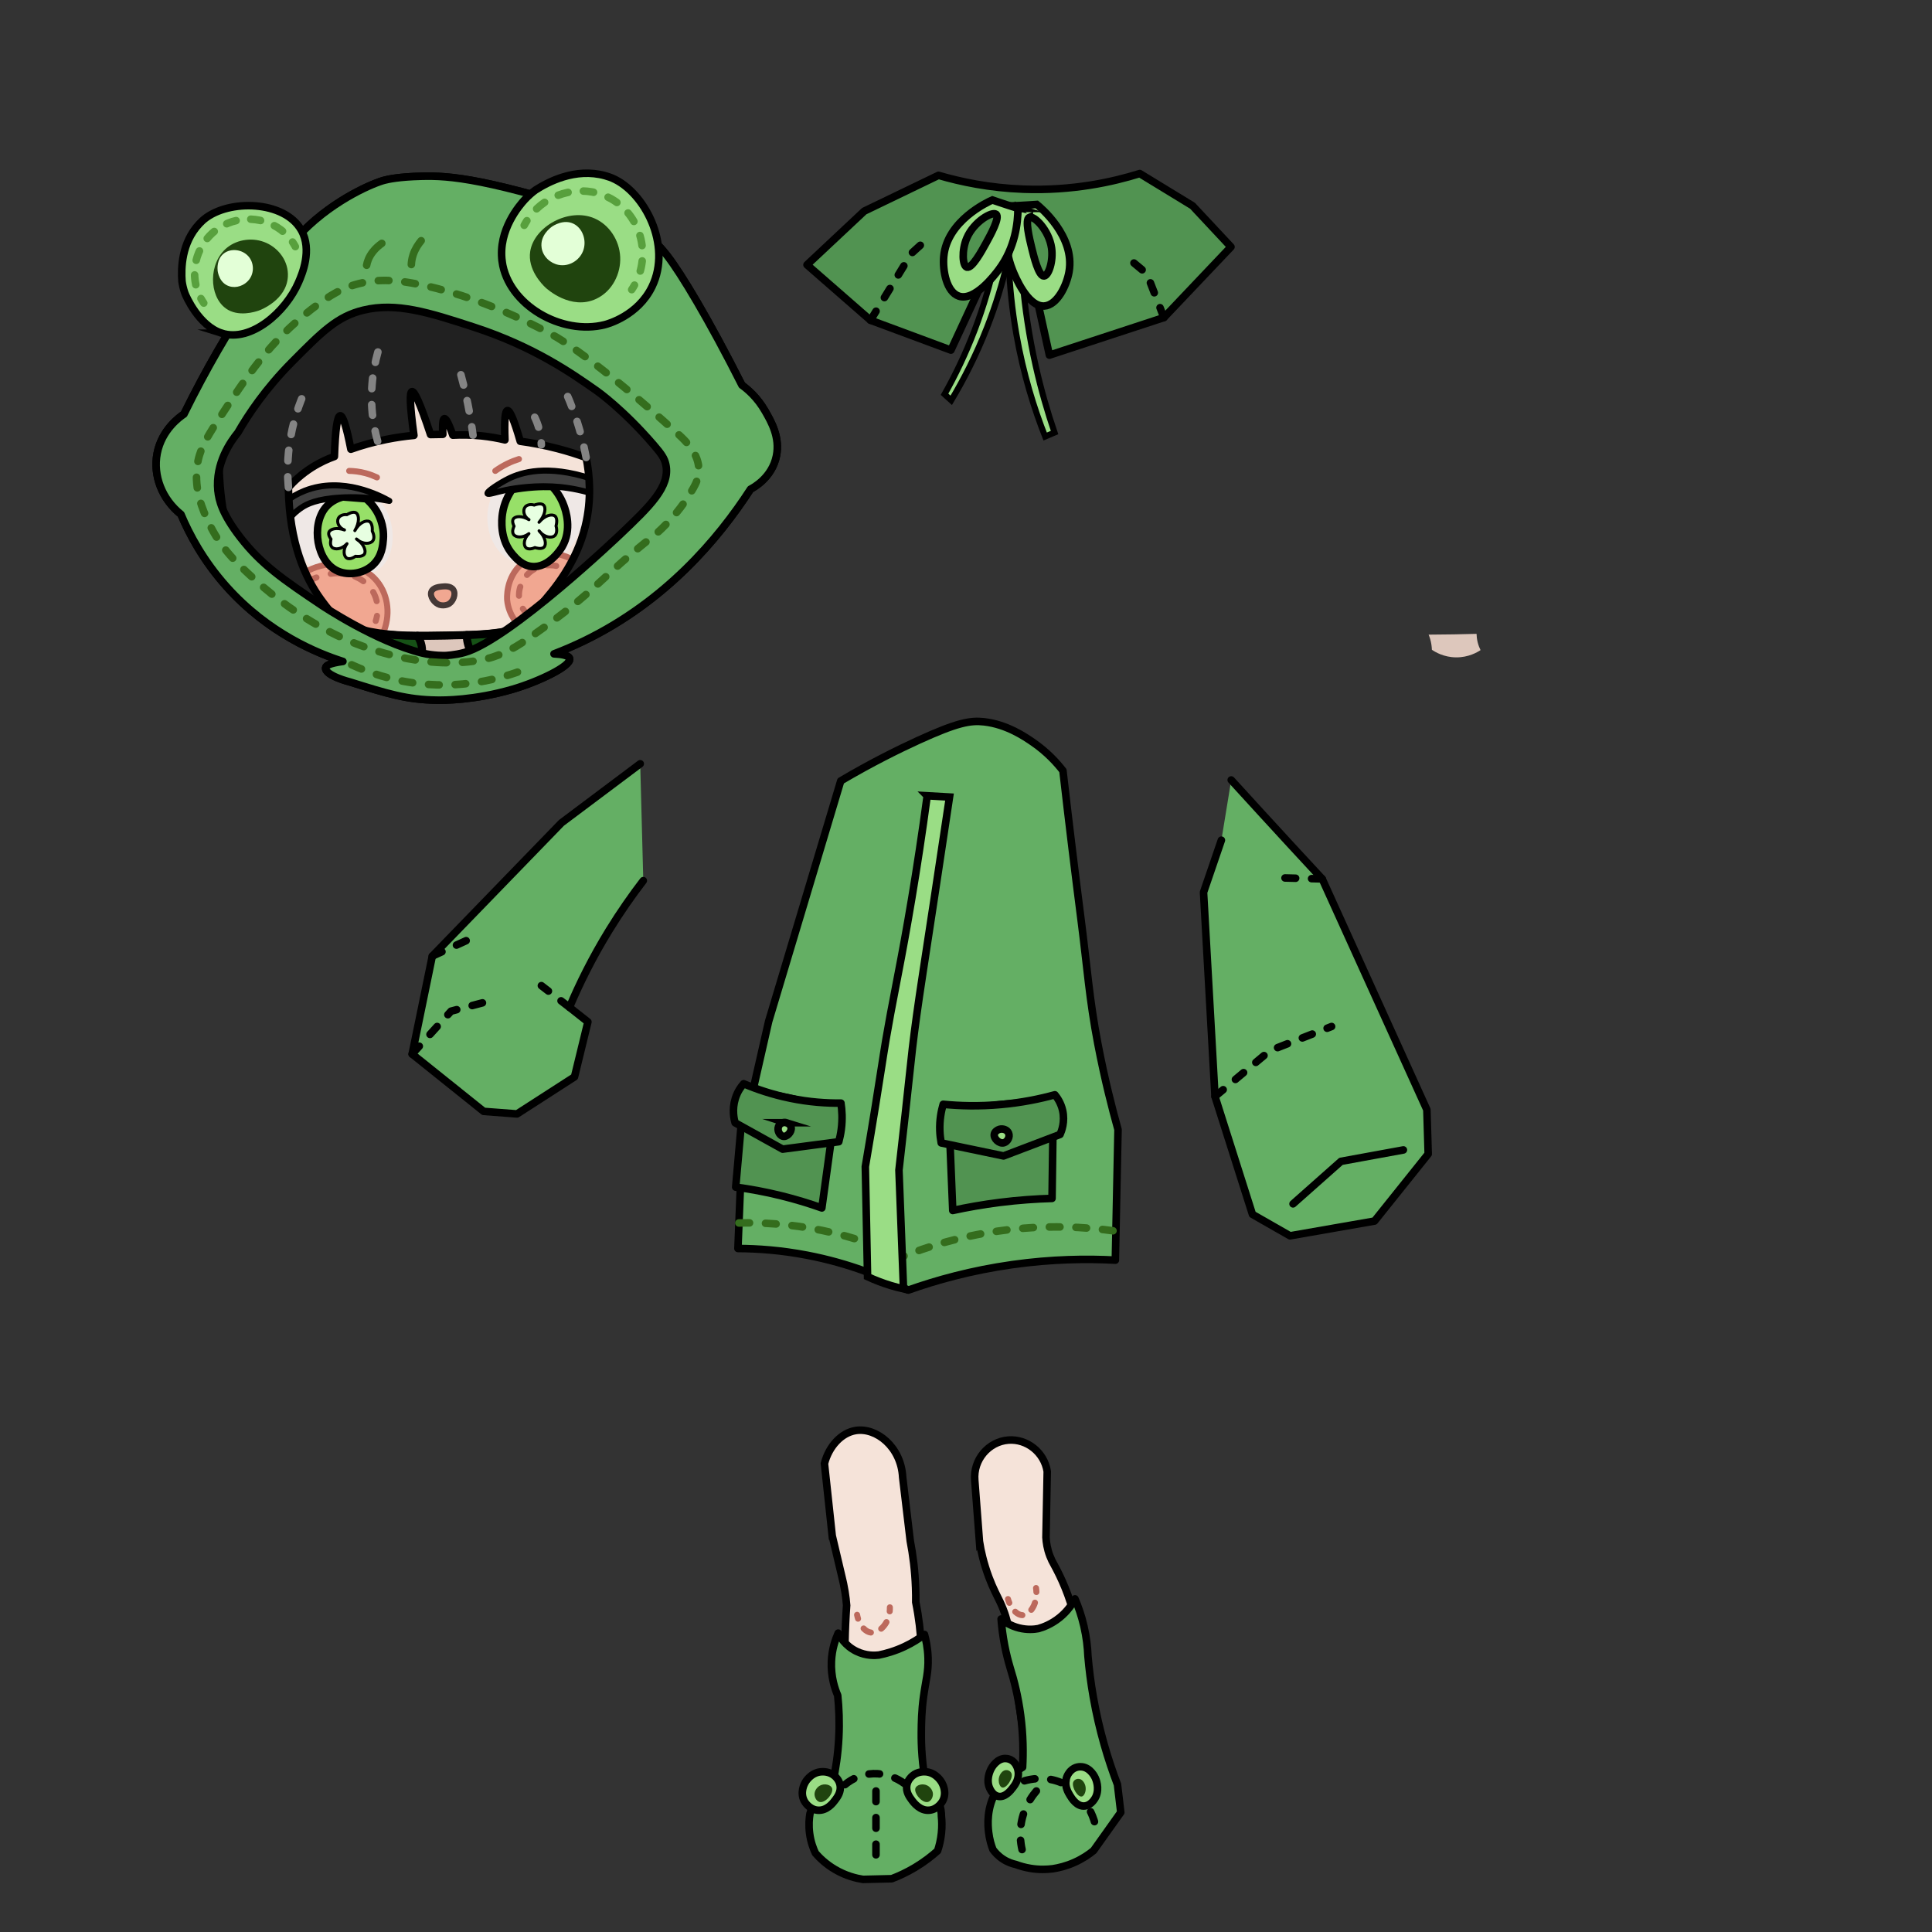 <?xml version="1.0" encoding="UTF-8"?>
<svg id="CharacterFront" xmlns="http://www.w3.org/2000/svg" viewBox="0 0 640 640">
  <rect x="0" y="0" width="640" height="640" fill="#333333" stroke="none"/>
  <defs>
    <style>
      .cls-1 {
        stroke-dasharray: 0 0 3.03 4.54;
      }

      .cls-1, .cls-2, .cls-3, .cls-4, .cls-5, .cls-6, .cls-7, .cls-8, .cls-9, .cls-10, .cls-11, .cls-12, .cls-13, .cls-14, .cls-15, .cls-16, .cls-17 {
        fill: none;
      }

      .cls-1, .cls-2, .cls-18, .cls-4, .cls-5, .cls-19, .cls-6, .cls-7, .cls-20, .cls-21, .cls-8, .cls-9, .cls-10, .cls-22, .cls-11, .cls-23, .cls-12, .cls-13, .cls-14, .cls-15, .cls-24, .cls-16, .cls-17 {
        stroke-linecap: round;
        stroke-linejoin: round;
      }

      .cls-1, .cls-2, .cls-4, .cls-5, .cls-25, .cls-26, .cls-27, .cls-10, .cls-22 {
        stroke-width: 2px;
      }

      .cls-1, .cls-2, .cls-4, .cls-5, .cls-27, .cls-10 {
        stroke: #bc695c;
      }

      .cls-2 {
        stroke-dasharray: 0 0 2.67 3.57;
      }

      .cls-3, .cls-18, .cls-28, .cls-25, .cls-19, .cls-29, .cls-20, .cls-21, .cls-8, .cls-9, .cls-22, .cls-23, .cls-15, .cls-24 {
        stroke: #000;
      }

      .cls-3, .cls-28, .cls-25, .cls-29, .cls-26, .cls-27 {
        stroke-miterlimit: 10;
      }

      .cls-3, .cls-15 {
        stroke-width: 2.64px;
      }

      .cls-18 {
        fill: #64af64;
      }

      .cls-18, .cls-28, .cls-19, .cls-29, .cls-6, .cls-7, .cls-20, .cls-21, .cls-8, .cls-9, .cls-11, .cls-23, .cls-12, .cls-13, .cls-14, .cls-16, .cls-17 {
        stroke-width: 2.5px;
      }

      .cls-30 {
        fill: #ddc7bc;
      }

      .cls-5 {
        stroke-dasharray: 0 0 3.25 4.88;
      }

      .cls-28, .cls-25 {
        fill: #9add85;
      }

      .cls-19 {
        fill: #519351;
      }

      .cls-29 {
        fill: #f5e3d9;
      }

      .cls-6 {
        stroke-dasharray: 0 0 3.25 4.88;
      }

      .cls-6, .cls-7 {
        stroke: #7a94dd;
      }

      .cls-20 {
        fill: #97e068;
      }

      .cls-21 {
        fill: #165116;
      }

      .cls-31 {
        fill: #efe8e6;
      }

      .cls-26 {
        stroke: #443836;
      }

      .cls-26, .cls-27 {
        fill: #f1a791;
      }

      .cls-9, .cls-14, .cls-17 {
        stroke-dasharray: 0 0 3.52 5.29;
      }

      .cls-10 {
        stroke-dasharray: 0 0 2.81 3.75;
      }

      .cls-32 {
        fill: #e3ffd7;
      }

      .cls-22 {
        fill: #3f3f3f;
      }

      .cls-11 {
        stroke-dasharray: 0 0 3.27 4.9;
      }

      .cls-11, .cls-12, .cls-13 {
        stroke: #58a03d;
      }

      .cls-23 {
        fill: #212121;
      }

      .cls-12 {
        stroke-dasharray: 0 0 3.4 5.1;
      }

      .cls-33 {
        fill: #20440e;
      }

      .cls-14 {
        stroke: #848484;
      }

      .cls-24 {
        fill: #e7ffe1;
      }

      .cls-16, .cls-17 {
        stroke: #346d1d;
      }
    </style>
  </defs>
  <path class="cls-30" d="M473.26,210.23c2.77-.01,5.58-.04,8.42-.09,2.51-.04,4.99-.1,7.45-.17,.02,.76,.1,1.72,.37,2.8,.26,1.05,.62,1.92,.95,2.59-1.06,.7-3.99,2.44-8.12,2.4-4.08-.04-6.95-1.8-8-2.52-.02-.51-.06-1.06-.15-1.66-.2-1.33-.56-2.46-.93-3.35Z"/>
  <path class="cls-29" d="M324.49,510.94c.46,2.77,1.33,6.83,3.08,11.52,1.45,3.87,2.71,6.07,3.72,8.22,3.05,6.49,3.51,11.95,4.31,18.79,1.08,9.19,2.73,20.55,5.07,35.27,1.43-.4,3.7-.84,6.48-.6,3.06,.26,5.4,1.24,6.78,1.94,.15-.4,.87-2.14,2.65-2.81,.52-.19,1-.25,1.39-.26,.62-11.14,.52-20.4,.26-27.14-.45-11.99-1.4-16.66-2.02-19.31-1.89-8-4.81-14.2-7.04-18.25-.48-.82-.96-1.78-1.38-2.88-.91-2.36-1.21-4.51-1.3-6.14,.14-7.29,.28-14.58,.42-21.87-1.02-6.36-6.76-10.84-12.89-10.37-6.54,.5-11.69,6.48-11.11,13.33,.52,6.86,1.05,13.72,1.57,20.57Z"/>
  <path class="cls-29" d="M275.7,508.82c1.45,6.16,2.58,10.99,3.33,14.1,.18,.73,.54,2.26,.88,4.34,.26,1.6,.44,3.12,.55,4.53-.56,7.81-.78,16.52-.39,25.97,.46,10.99,1.66,20.94,3.17,29.66,1.06,4.59,5.22,7.64,9.49,7.27,3.53-.31,6.64-2.92,7.73-6.56,.76-4.53,1.78-11.02,2.84-18.89,.92-6.83,1.31-10.24,1.62-13.82,.49-5.73,.58-14.1-1.56-24.68,.02-1.54,0-3.13-.06-4.76-.2-5.66-.87-10.87-1.77-15.54-.84-7.02-1.67-14.04-2.51-21.06-.5-10.11-8.76-16.58-15.56-15.5-4.74,.75-8.86,5.18-10.35,10.93,.86,8,1.72,16.01,2.58,24.01Z"/>
  <g>
    <path class="cls-7" d="M290.77,591.36v1.76"/>
    <path class="cls-6" d="M290.77,598v13.82"/>
    <path class="cls-7" d="M290.77,614.27v1.76"/>
  </g>
  <g>
    <path class="cls-4" d="M283.92,534.93c.08,.44,.19,.87,.32,1.28"/>
    <path class="cls-10" d="M286.08,539.45c.74,.77,1.58,1.25,2.44,1.35,2.1,.24,4.83-1.76,5.86-5.19"/>
    <path class="cls-4" d="M294.73,533.77c.04-.43,.06-.87,.05-1.32"/>
  </g>
  <g>
    <path class="cls-4" d="M333.91,529.71c.13,.43,.27,.85,.44,1.25"/>
    <path class="cls-2" d="M336.31,533.91c.76,.71,1.59,1.12,2.38,1.13,1.9,.01,4.08-2.31,4.55-5.87"/>
    <path class="cls-4" d="M343.32,527.38c-.01-.43-.05-.87-.12-1.32"/>
  </g>
  <path class="cls-18" d="M331.66,536.32c1.02,.84,2.99,2.23,5.85,2.96,2.8,.71,5.16,.46,6.44,.22,1.61-.45,4.31-1.44,7.04-3.63,2.78-2.24,4.33-4.73,5.11-6.22,1.06,2.46,2.14,5.49,2.96,9.04,.86,3.73,1.22,7.08,1.33,9.85,.37,4.3,.94,8.85,1.78,13.63,1.95,11.1,4.89,20.82,8.01,28.98,.36,3.07,.73,6.15,1.09,9.22-3,4.22-6,8.44-9,12.65-1.46,1.2-3.55,2.67-6.3,3.9-2.8,1.26-5.34,1.84-7.22,2.13-1.88,.24-4.42,.36-7.36-.12-1.9-.31-3.53-.79-4.86-1.29-1-.22-2.53-.67-4.15-1.7-1.74-1.11-2.84-2.4-3.46-3.26-.52-1.34-1.15-3.32-1.43-5.78-.23-2.01-.84-8,2.67-13.78,1.71-2.82,3.72-4.7,4.74-5.33,1.28-.79,2.57-1.58,3.85-2.37,.27-4.83,.22-10.7-.66-17.3-.81-6.09-2.12-11.38-3.49-15.73-.65-2.19-1.27-4.62-1.78-7.26-.62-3.18-.98-6.14-1.19-8.81Z"/>
  <path class="cls-18" d="M277.66,540.99c.51,1.03,2.22,4.14,6,6,3.27,1.61,6.29,1.41,7.48,1.26,2.32-.47,5.29-1.29,8.52-2.81,2.72-1.28,4.91-2.72,6.59-4,.47,1.71,1.07,4.42,1.18,7.78,.16,4.71-.75,7.37-1.48,12.67-.69,4.99-.72,8.75-.76,12.01-.04,4.34,.22,10.47,1.64,17.92,.91,.66,2.73,2.15,3.92,4.74,.98,2.11,1.11,4.03,1.11,5.11,.16,1.51,.22,3.4,0,5.56-.24,2.36-.76,4.34-1.27,5.88-1.91,1.71-4.36,3.63-7.39,5.46-2.83,1.7-5.5,2.91-7.78,3.78-3.19,.07-6.37,.15-9.56,.22-2.19-.34-5.65-1.15-9.33-3.33-2.99-1.77-5.07-3.82-6.4-5.34-.7-1.49-1.56-3.71-1.93-6.53-.36-2.7-.16-4.99,.11-6.57,.43-1.49,1.26-3.69,2.89-6,1.66-2.35,3.5-3.88,4.78-4.79,.87-4.05,1.61-8.87,1.89-14.32,.27-5.3,.05-10.04-.37-14.07-.92-2.13-2.3-6.13-2.08-11.26,.18-4.13,1.34-7.36,2.22-9.33Z"/>
  <path class="cls-9" d="M274.55,598.1c.18-.42,4.22-9.3,13.33-10.44,7.56-.95,15.26,3.84,18.22,11.78"/>
  <path class="cls-9" d="M290.18,593.29v22.75"/>
  <path class="cls-9" d="M339.37,589.92c1.84-.53,6.35-1.54,11.41,.3,8.96,3.25,11.59,12.51,11.85,13.48"/>
  <path class="cls-9" d="M343.31,593.29c-1.28,1.49-3.14,4.06-4.3,7.7-1.64,5.18-.92,9.63-.44,11.7"/>
  <path class="cls-28" d="M300.4,591.38c-.38,2.18,.89,3.9,1.56,4.8,.71,.97,2.8,3.79,5.95,3.47,2.85-.29,4.3-2.93,4.37-3.07,1.48-2.8-.02-5.6-.26-6.03-.15-.28-1.82-3.26-5.2-3.61-.73-.07-2.83-.16-4.58,1.34-.34,.29-1.54,1.35-1.84,3.11Z"/>
  <path class="cls-28" d="M278.3,591.38c.38,2.18-.89,3.9-1.56,4.8-.71,.97-2.8,3.79-5.95,3.47-2.85-.29-4.3-2.93-4.37-3.07-1.48-2.8,.02-5.6,.26-6.03,.15-.28,1.82-3.26,5.2-3.61,.73-.07,2.83-.16,4.58,1.34,.34,.29,1.54,1.35,1.84,3.11Z"/>
  <path class="cls-28" d="M353.11,589.83c-.31,2.22,.75,3.97,1.3,4.89,.6,.99,2.35,3.86,4.98,3.53,2.39-.3,3.6-2.98,3.66-3.13,1.24-2.85-.02-5.7-.22-6.15-.12-.28-1.52-3.32-4.36-3.68-.61-.08-2.37-.16-3.84,1.37-.28,.3-1.29,1.37-1.54,3.17Z"/>
  <path class="cls-28" d="M337.35,587.59c0,2.2-1.2,3.77-1.83,4.6-.68,.89-2.65,3.47-5.03,2.83-2.15-.58-2.92-3.34-2.96-3.49-.77-2.92,.75-5.55,.99-5.96,.15-.26,1.83-3.05,4.47-3.05,.57,0,2.2,.13,3.35,1.8,.22,.32,1,1.49,1.01,3.27Z"/>
  <path class="cls-33" d="M269.84,594.61c.09,1.05,.76,2.11,1.68,2.32,1.94,.44,4.74-2.99,4.09-4.62-.42-1.07-2.46-1.66-4.02-.79-.97,.55-1.87,1.72-1.76,3.09Z"/>
  <path class="cls-33" d="M309.03,594.61c-.09,1.05-.76,2.11-1.68,2.32-1.94,.44-4.74-2.99-4.09-4.62,.42-1.07,2.46-1.66,4.02-.79,.97,.55,1.87,1.72,1.76,3.09Z"/>
  <path class="cls-33" d="M330.83,589.71c0,1.05,.42,2.14,1.07,2.39,1.37,.53,3.6-2.78,3.23-4.43-.24-1.09-1.68-1.76-2.85-.96-.73,.5-1.45,1.64-1.45,3Z"/>
  <path class="cls-33" d="M359.65,592.77c-.06,1.05-.55,2.11-1.21,2.32-1.4,.44-3.42-2.99-2.96-4.62,.31-1.07,1.78-1.66,2.9-.79,.7,.55,1.35,1.72,1.27,3.09Z"/>
  <path class="cls-18" d="M369.47,417.44c.3-14.42,.59-28.84,.89-43.26-1.86-6.64-4.4-16.45-6.7-28.5-2.81-14.72-3.46-24.78-5.55-41.05-1.91-14.85-3.94-31.36-6-49.33-1.99-2.57-5.2-6.15-9.92-9.4-2.65-1.82-8.62-5.93-16.18-6.79-4.58-.52-8.92,.26-21.76,6.12-6.62,3.03-15.5,7.41-25.74,13.45-7.96,26.56-15.93,53.12-23.89,79.68-2.9,12.73-5.79,25.45-8.69,38.18-.49,12.35-.99,24.69-1.48,37.04,6.58,.03,14.34,.58,22.89,2.22,14.02,2.68,25.35,7.35,33.56,11.56,9.17-3.25,20.79-6.52,34.44-8.44,13.1-1.85,24.7-1.99,34.15-1.48Z"/>
  <path class="cls-17" d="M244.77,405.12c7.37-.17,16.84,.27,27.6,2.48,10.85,2.23,19.79,5.61,26.53,8.71,8.11-3.25,18.84-6.66,31.76-8.5,15.77-2.25,29.26-1.37,39.01,.03"/>
  <path class="cls-28" d="M307.15,263.62c-3.4,25.28-6.98,45.39-9.68,59.3-2.03,10.49-3.11,16.28-4,21.54-.65,3.89-1.08,6.71-1.34,8.38-1.1,7.16-2.82,17.98-5.48,33.63,.25,12.15,.49,24.3,.74,36.44,2.27,1.05,4.86,2.08,7.77,2.96,1.44,.43,2.82,.79,4.14,1.09-.5-13.11-1.01-26.22-1.51-39.33,1.58-13.74,2.74-24.44,3.53-31.83,.33-3.09,.55-5.26,.93-8.51,.76-6.47,1.78-13.99,3.51-25.27,1.96-12.78,4.97-32.52,8.78-57.99-2.47-.14-4.93-.28-7.4-.42Z"/>
  <path class="cls-19" d="M314.28,368.55c5.21-1.08,11.01-2.02,17.33-2.67,6.25-.64,12.06-.88,17.33-.89-.15,10.67-.3,21.33-.44,32-5.31,.15-11.12,.55-17.33,1.33-5.6,.71-10.8,1.63-15.56,2.67l-1.33-32.44Z"/>
  <path class="cls-19" d="M312.44,365.81c-.64,2.18-1.23,5.15-1.11,8.67,.05,1.53,.23,2.91,.46,4.13,6.88,1.44,13.76,2.88,20.65,4.31,6.24-2.37,12.48-4.74,18.72-7.12,.48-1.07,1.71-4.17,.84-7.99-.57-2.5-1.81-4.24-2.56-5.15-4.92,1.35-10.92,2.6-17.82,3.22-7.36,.67-13.86,.45-19.18-.07Z"/>
  <path class="cls-28" d="M331.07,374.1c-.71,.2-1.56,.79-1.7,1.63-.25,1.45,1.65,3.28,3.21,2.82,1.14-.33,2.08-1.87,1.53-3.19-.5-1.19-1.96-1.56-3.04-1.26Z"/>
  <path class="cls-19" d="M276.67,367.98c-4.48-1.53-9.49-2.99-14.98-4.19-5.43-1.19-10.52-1.95-15.16-2.42-.94,10.63-1.88,21.25-2.82,31.88,4.66,.62,9.73,1.53,15.12,2.87,4.86,1.2,9.34,2.58,13.42,4.03,1.48-10.72,2.95-21.44,4.43-32.16Z"/>
  <path class="cls-19" d="M278.57,365.42c.35,2.22,.57,5.23,.11,8.72-.2,1.51-.5,2.88-.82,4.07-6.2,.82-12.4,1.64-18.6,2.46-5.25-2.91-10.5-5.83-15.75-8.74-.32-1.11-1.09-4.31,.07-8.03,.76-2.44,2.01-4.06,2.77-4.9,4.19,1.78,9.35,3.55,15.35,4.79,6.41,1.32,12.15,1.68,16.88,1.63Z"/>
  <path class="cls-28" d="M260.57,371.92c.63,.2,1.38,.79,1.51,1.63,.22,1.45-1.46,3.28-2.84,2.82-1.01-.33-1.84-1.87-1.35-3.19,.44-1.19,1.74-1.56,2.69-1.26Z"/>
  <g>
    <path class="cls-18" d="M404.6,278.32c-1.97,5.75-3.94,11.51-5.91,17.26,1.27,22.55,2.53,45.11,3.8,67.66,4.13,13.01,8.27,26.02,12.4,39.03,4.15,2.37,8.3,4.74,12.44,7.11,9.33-1.63,18.67-3.26,28-4.89,5.93-7.41,11.85-14.81,17.78-22.22-.15-4.89-.3-9.78-.44-14.67-11.56-25.48-23.11-50.96-34.67-76.44-6.64-7.15-13.29-14.36-19.94-21.62-3.41-3.72-6.82-7.44-10.2-11.16"/>
    <path class="cls-8" d="M428.34,398.79c5.29-4.69,10.59-9.39,15.88-14.08,6.89-1.26,13.78-2.52,20.67-3.78"/>
    <path class="cls-9" d="M402.49,363.23c6.06-5.06,12.12-10.13,18.18-15.19,6.81-2.67,13.63-5.33,20.44-8"/>
    <path class="cls-9" d="M438,291.15c-5.78-.15-11.56-.3-17.33-.44"/>
  </g>
  <g>
    <path class="cls-18" d="M212.08,253.01c-8.7,6.52-17.39,13.05-26.09,19.57-14.26,14.72-28.53,29.43-42.79,44.15-2.22,10.81-4.44,21.63-6.67,32.44,7.9,6.33,15.79,12.66,23.69,18.99,3.68,.28,7.37,.56,11.05,.84,6.35-4.09,12.69-8.18,19.04-12.27,1.48-6.07,2.96-12.15,4.44-18.22-2.04-1.61-4.07-3.21-6.11-4.82,3.28-7.77,7.55-16.43,13.13-25.52,3.77-6.13,7.61-11.6,11.33-16.44"/>
    <path class="cls-9" d="M136.53,349.18c4.3-4.74,8.59-9.48,12.89-14.22,5.04-1.33,10.07-2.67,15.11-4"/>
    <path class="cls-9" d="M188.64,333.69c-3.1-2.39-6.2-4.79-9.3-7.18"/>
    <path class="cls-9" d="M143.2,316.73c4.54-2.07,9.09-4.15,13.63-6.22"/>
  </g>
  <path class="cls-19" d="M310.88,58.09c-8.2,3.95-16.4,7.9-24.59,11.85-6.32,5.93-12.64,11.85-18.96,17.78,7.01,6.12,14.02,12.25,21.04,18.37,8.88,3.3,17.76,6.6,26.64,9.89,7.29-15.72,14.58-31.44,21.88-47.15l10.74,48.81c12.64-4.15,25.28-8.3,37.93-12.44,7.41-7.8,14.81-15.6,22.22-23.41-4.25-4.54-8.49-9.09-12.74-13.63-5.83-3.56-11.65-7.11-17.48-10.67-8.93,2.79-22.28,5.78-38.53,5.18-11.29-.42-20.85-2.45-28.14-4.59Z"/>
  <path class="cls-9" d="M288.36,106.09c4.54-7.41,9.09-14.81,13.63-22.22,1.93-1.75,3.85-3.51,5.78-5.26"/>
  <path class="cls-9" d="M385.55,105.2c-1.88-4.84-3.75-9.68-5.63-14.52-1.46-1.21-2.91-2.42-4.37-3.63"/>
  <path class="cls-25" d="M334.48,68.42c-.78,11.17-.71,25.65,2.18,42.19,2.35,13.47,5.98,24.91,9.56,34,1.04-.44,2.07-.89,3.11-1.33-2.29-6.7-4.43-14.05-6.22-22-4.46-19.82-5.49-37.72-5.12-52.43-1.17-.14-2.34-.28-3.51-.42Z"/>
  <path class="cls-28" d="M340.89,67.9c.86-.05,1.71-.11,2.55-.17,1.13,.91,12.75,10.47,10.7,22.28-.8,4.62-3.96,11.1-8.23,11.36-5.53,.34-9.68-9.93-10.45-11.82-3.48-8.6-2.12-16.82-.94-21.32,2.09-.08,4.22-.19,6.37-.33Zm.09,4.1c-1.52,.69,.03,7.03,.79,10.14,.71,2.89,2.29,9.36,4.06,9.29,1.51-.07,3.15-4.91,2.51-9.3-.86-5.91-5.83-10.82-7.36-10.12Z"/>
  <path class="cls-25" d="M336.88,68.83c-1.29,10.85-4.02,24.58-9.91,39.65-3.67,9.39-7.85,17.44-11.86,24.13-.74-.67-1.48-1.33-2.22-2,3.44-6.12,6.91-13.23,10-21.33,6-15.75,8.61-30.14,9.71-41.54,1.43,.37,2.86,.73,4.29,1.1Z"/>
  <path class="cls-28" d="M337.21,69.03c-.02,4.65-.84,12.94-6.42,20.35-1.23,1.63-7.9,10.48-13.15,8.72-4.06-1.36-5.43-8.43-5.01-13.1,1.07-11.94,14.77-18.17,16.1-18.75,.8,.28,1.61,.55,2.42,.82,2.04,.69,4.07,1.34,6.07,1.96Zm-16.95,9.84c-1.75,4.07-1.42,9.17,.02,9.63,1.69,.53,4.89-5.31,6.33-7.92,1.54-2.8,4.68-8.52,3.38-9.59-1.3-1.07-7.37,2.39-9.73,7.87Z"/>
  <path class="cls-21" d="M60.94,137.17c14.97-30.39,30.31-51.38,39.38-60.53,10.89-10.98,23.98-16.19,27.06-16.95,1.23-.31,4.71-1.12,12.27-1.3,9.22-.23,21.77,.53,65.63,14.87,1.41,.46,4.39,1.46,7.82,3.8,4.04,2.76,6.54,5.89,7.85,7.55,4.64,5.92,13.94,21.4,24.83,42.98,1.99,1.44,5.1,4.11,7.66,8.55,2.01,3.48,5.01,8.69,3.76,14.88-1.46,7.22-7.63,10.52-8.58,11.02-10.85,16.74-28.24,37.15-54.99,50.18-3.41,1.66-6.78,3.11-10.11,4.38,2.17,.1,4.9,.43,5.18,1.57,.59,2.46-10.41,7.67-18.81,10.13-12.77,3.74-23.08,3.67-25.19,3.63-9.99-.15-16.24-2.1-28.73-6.01,0,0,0,0,0,0,0,0-8.4-2.1-8.1-4.71,.08-.66,1.15-1.49,5.73-2.1-8.32-2.66-24.57-9.16-38.52-24.74-7.77-8.68-12.39-17.45-15.13-23.98-6.24-5-9.31-12.78-7.89-20.18,1.52-7.93,7.58-12.16,8.89-13.04Z"/>
  <g>
    <path class="cls-30" d="M138.73,210.62c2.77-.01,5.58-.04,8.42-.09,2.51-.04,4.99-.1,7.45-.17,.02,.76,.1,1.72,.37,2.8,.26,1.05,.62,1.92,.95,2.59-1.06,.7-3.99,2.44-8.12,2.4-4.08-.04-6.95-1.8-8-2.52-.02-.51-.06-1.06-.15-1.66-.2-1.33-.56-2.46-.93-3.35Z"/>
    <g>
      <g>
        <path class="cls-29" d="M90.11,166.75c1.37,11.3,3.2,14.34,4.7,16.18,1.38,1.7,3.29,3.39,4.7,6.79,1.56,3.78,.81,5.62,1.57,8.09,1.81,5.93,10.11,8.43,16.18,10.18,7.06,2.03,13.84,2.76,24.79,2.61,16.82-.22,25.22-.33,32.62-3.65,11.89-5.33,18.32-14.7,20.88-18.53,11.85-17.74,12.35-41.17,5.22-59.51-7.71-19.83-28.92-45.45-58.46-43.59-31.73,2-50.05,34.25-52.98,52.98-1.5,9.61,.02,22.19,.78,28.45Z"/>
        <path class="cls-31" d="M125.03,165.22c1.01,.97,2.54,2.7,3.63,5.32,2.04,4.91,2.15,12.08-1.5,16.44-2.35,2.82-5.34,3.35-8.53,3.91-1.68,.3-8.98,1.37-15.55-3.65-1.09-.83-3.05-2.36-4.74-5.21-2.12-3.57-2.59-7.13-2.71-8.96,3.12-3.9,6.22-5.74,8.16-6.65,4.54-2.12,8.81-1.99,14.38-1.82,2.88,.09,5.25,.37,6.85,.61Z"/>
        <path class="cls-31" d="M163.06,164.01c-.73,1.6-1.91,4.81-1.57,8.87,.12,1.42,.64,7.55,5.87,11.61,4.08,3.17,9.37,3.83,13.57,2.61,8.83-2.55,11.86-12.8,12.79-15.92,.98-3.3,1.17-6.17,1.17-8.09-3.9-1.12-9.73-2.3-16.84-1.98-6.28,.28-11.41,1.64-15,2.9Z"/>
        <path class="cls-27" d="M99.75,190.36c1.69-1.13,5.09-3.08,9.73-3.45,1.69-.13,10.22-.81,15.46,5.68,3.8,4.7,4.47,11.44,1.87,17.36-4.11-.63-7.52-1.43-10.07-2.11-.72-.19-5.04-1.37-9.7-3.65-1.09-.54-2.49-1.27-3.81-2.73-.55-.61-1.62-1.82-2.18-3.65-.46-1.52-.16-2.13-.56-4.44-.23-1.32-.54-2.37-.76-3.01Z"/>
        <g>
          <path class="cls-4" d="M103.22,192c.45-.22,.99-.46,1.61-.7"/>
          <path class="cls-5" d="M109.55,190.09c2.17-.33,5.11-.42,8.16,.94,1.11,.5,4.44,1.98,6.26,5.77,.81,1.69,1.09,3.34,1.12,4.77"/>
          <path class="cls-4" d="M124.89,204c-.15,.82-.34,1.42-.43,1.71"/>
        </g>
        <path class="cls-27" d="M172.51,207.81c-.88-.83-3.99-3.94-4.5-8.95-.04-.35-.63-7.43,4.89-12.14,4.86-4.14,11.84-4.23,16.64-1.37,2.51,1.5,3.99,3.54,4.77,4.87-1.78,2.63-4.32,5.83-7.85,8.97-5.14,4.57-10.3,7.16-13.95,8.63Z"/>
        <g>
          <path class="cls-4" d="M174.27,203.06c-.29-.33-.68-.8-1.06-1.41"/>
          <path class="cls-1" d="M171.92,197.36c-.11-3.79,2.36-6.6,2.59-6.85,2.74-3.03,6.42-3.25,7.57-3.26,1.71-.02,3.18,.38,4.37,.9"/>
          <path class="cls-4" d="M188.41,189.25c.71,.5,1.17,.94,1.36,1.12"/>
        </g>
        <path class="cls-20" d="M113.51,164.61c-1.57,.45-3.87,1.37-5.61,3.45-4.91,5.85-3.07,18.05,4.05,21.14,3.63,1.58,8.66,.79,11.75-2.22,2.85-2.78,3.13-6.41,3.28-8.37,.35-4.66-1.54-8.19-2.41-9.59-1.11-1.78-2.37-3.02-3.28-3.8-2.59-.2-5.18-.41-7.76-.61Z"/>
        <path class="cls-20" d="M169.63,162.18c-1.24,1.81-2.67,4.5-3.18,7.96-.3,2.01-.95,8.67,3.52,13.7,1.12,1.26,3.09,3.48,6.14,3.81,5.73,.63,9.8-6.01,10.05-6.42,3.46-5.84,1.18-12.23,.65-13.7-1.1-3.06-2.8-5.19-3.92-6.39-1.88-.05-3.93-.02-6.13,.13-2.61,.18-5,.51-7.13,.91Z"/>
        <path class="cls-3" d="M90.11,166.75c1.37,11.3,3.2,14.34,4.7,16.18,1.38,1.7,3.29,3.39,4.7,6.79,1.56,3.78,.81,5.62,1.57,8.09,1.81,5.93,10.11,8.43,16.18,10.18,7.06,2.03,13.84,2.76,24.79,2.61,16.82-.22,25.22-.33,32.62-3.65,11.89-5.33,18.32-14.7,20.88-18.53,11.85-17.74,12.35-41.17,5.22-59.51-7.71-19.83-28.92-45.45-58.46-43.59-31.73,2-50.05,34.25-52.98,52.98-1.5,9.61,.02,22.19,.78,28.45Z"/>
        <path class="cls-26" d="M146.84,200.54s-.67,.01-1.26-.17c-1.6-.49-3.37-2.81-2.67-4.43,.58-1.36,2.61-1.56,3.43-1.64,.87-.09,2.91-.29,3.8,1,1.01,1.45,0,3.97-1.46,4.78-.39,.21-1.05,.45-1.83,.46Z"/>
        <path class="cls-22" d="M161.49,163.49c-.31-.68,4.27-3.59,7.05-4.96,4.12-2.02,12.67-4.76,27.27,0-.3,1.52-.61,3.04-.91,4.57-4.9-1.36-9.04-1.81-12.01-1.96-7.82-.38-14.52,1.01-15.27,1.17-3.56,.76-5.92,1.64-6.13,1.17Z"/>
        <path class="cls-22" d="M94.59,166.17c1.79-1.37,3.9-2.64,6.37-3.61,12.57-4.92,25.06,1.71,28.01,3.37-6.59-1.29-12.1-1.34-15.99-1.12-8.19,.46-11.41,2.25-12.88,3.2-2.17,1.4-3.66,3.02-4.6,4.2-.3-2.01-.6-4.03-.9-6.04Z"/>
        <path class="cls-4" d="M115.67,155.99c1.48,.03,3.37,.21,5.48,.78,1.45,.39,2.69,.89,3.72,1.37"/>
        <path class="cls-4" d="M164.07,155.99c1.06-.76,2.36-1.58,3.92-2.35,1.42-.7,2.75-1.2,3.92-1.57"/>
        <path class="cls-24" d="M114.11,175.55c-1.94-.69-2.66-2.68-2.03-3.87,.45-.85,1.61-1.34,2.84-1.19,.27-.17,2.01-1.22,3.01-.6,1.05,.66,1.24,3.15-.38,5.89,1.44-2.68,3.75-3.61,4.84-2.99,1.15,.66,.93,3.03,.92,3.15,.6,1.15,.76,2.46,.18,3.22-.83,1.1-3.34,1.27-5.4-.61,2.52,1.68,3.29,3.98,2.61,5.01-.67,1-2.7,.74-2.94,.71-.99,.72-2.16,1.04-2.88,.61-1-.59-1.38-2.76,.07-4.78-1.77,1.94-4.08,2.09-4.98,1.18-.82-.84-.37-2.5-.32-2.69-.25-.33-1.03-1.42-.69-2.29,.43-1.08,2.56-1.7,5.15-.74Z"/>
        <path class="cls-24" d="M175.23,172.14c-1.77-1.04-2.11-3.13-1.28-4.18,.6-.75,1.83-1.02,3.01-.64,.29-.11,2.2-.83,3.07-.03,.91,.84,.63,3.32-1.47,5.72,1.92-2.36,4.36-2.86,5.31-2.04,1.01,.86,.35,3.15,.32,3.27,.38,1.25,.29,2.56-.42,3.2-1.02,.93-3.52,.63-5.19-1.6,2.16,2.11,2.5,4.53,1.63,5.4-.84,.86-2.79,.23-3.02,.15-1.1,.53-2.31,.62-2.94,.06-.88-.77-.84-2.97,.96-4.68-2.1,1.58-4.4,1.3-5.11,.24-.65-.98,.1-2.53,.19-2.7-.19-.37-.75-1.59-.26-2.38,.62-.98,2.83-1.2,5.2,.22Z"/>
      </g>
      <path class="cls-23" d="M194.17,151.55c1.12,5.69,1.91,13.79-.3,22.81-5.78,23.63-27.51,34.68-24.47,39.88,2.35,4.01,16.64-.26,22.1-2.25,11.59-4.22,19.21-11.21,23.19-15.46,22.72-40.2,13.93-88.2-16.97-112.83-22.5-17.94-55.16-22.24-80.59-10.07-37.39,17.89-56.85,70.31-36.15,120.3,2.2,2.98,5.82,7.12,11.26,10.67,8.41,5.48,19.91,8.67,21.63,5.93,1.28-2.03-3.48-6.23-7.7-12.15-5.03-7.04-10.36-18.4-10.63-36.9,1.74-1.96,4.29-4.42,7.82-6.65,2.73-1.73,5.32-2.86,7.42-3.61,.3-8.93,.94-13.43,1.91-13.51,.9-.07,2.08,3.63,3.54,11.1,3.38-1.2,7.3-2.35,11.72-3.24,3.28-.66,6.36-1.09,9.17-1.34-1.43-10.46-1.42-14.33-.65-14.51,.79-.19,2.61,3.5,6.15,14.23,1.36-.02,2.72-.04,4.07-.07-.2-4.14,.15-5.12,.51-5.2,.39-.08,1.16,.78,2.81,5.48,2.74-.15,5.93-.13,9.47,.23,2.9,.3,5.51,.78,7.79,1.33-.24-6.34,.03-9.58,.81-9.71,.84-.14,2.26,3.25,4.26,10.17,3.74,.5,7.89,1.27,12.33,2.42,3.45,.9,6.62,1.91,9.48,2.96Z"/>
      <path class="cls-14" d="M95.54,161.46c-.33-3.75-.4-8.35,.26-13.54,1.03-8.1,3.44-14.59,5.56-19.11"/>
      <path class="cls-14" d="M194.17,151.55c-.9-4.83-2.27-10.19-4.37-15.85-.71-1.91-1.45-3.73-2.22-5.46"/>
      <path class="cls-14" d="M125.1,146.18c-.75-2.66-1.4-5.73-1.75-9.14-.94-9.27,.73-17.04,2.37-22.22"/>
      <path class="cls-14" d="M152.68,124.14c1.11,4.07,2.12,8.47,2.96,13.19,.42,2.34,.76,4.62,1.05,6.83"/>
      <path class="cls-14" d="M177.13,138.22c.52,1.07,1.06,2.41,1.48,4,.52,1.98,.69,3.74,.72,5.13"/>
    </g>
    <path class="cls-15" d="M138.28,210.61c.51,.76,1.11,1.9,1.39,3.36,.11,.61,.15,1.17,.15,1.66"/>
    <path class="cls-15" d="M154.6,210.36c.02,.76,.1,1.72,.37,2.8,.26,1.05,.62,1.92,.95,2.59"/>
  </g>
  <path class="cls-18" d="M60.94,137.17c14.97-30.39,30.31-51.38,39.38-60.53,10.89-10.98,23.98-16.19,27.06-16.95,1.23-.31,4.71-1.12,12.27-1.3,9.22-.23,21.77,.53,65.63,14.87,1.41,.46,4.39,1.46,7.82,3.8,4.04,2.76,6.54,5.89,7.85,7.55,4.64,5.92,13.94,21.4,24.83,42.98,1.99,1.44,5.1,4.11,7.66,8.55,2.01,3.48,5.01,8.69,3.76,14.88-1.46,7.22-7.63,10.52-8.58,11.02-10.85,16.74-28.24,37.15-54.99,50.18-3.41,1.66-6.78,3.11-10.11,4.38,2.17,.1,4.9,.43,5.18,1.57,.59,2.46-10.41,7.67-18.81,10.13-12.77,3.74-23.08,3.67-25.19,3.63-9.99-.15-16.24-2.1-28.73-6.01,0,0,0,0,0,0,0,0-8.4-2.1-8.1-4.71,.08-.66,1.15-1.49,5.73-2.1-8.32-2.66-24.57-9.16-38.52-24.74-7.77-8.68-12.39-17.45-15.13-23.98-6.24-5-9.31-12.78-7.89-20.18,1.52-7.93,7.58-12.16,8.89-13.04Zm11.26,25.45c.29,2.98,1.35,7.55,7.3,15.26,6.96,9.03,14.14,14,27.22,22.75,0,0,17.88,11.95,33.03,15.68,3.96,.98,7.69,.85,7.69,.85s3.19-.11,6.43-1.02c14.93-4.17,51.7-39.21,51.7-39.21,9.58-9.13,16.56-15.72,14.99-23.05-.44-2.06-1.46-3.54-4.03-6.52-10.14-11.79-18.74-17.82-18.74-17.82-8.36-5.87-20.96-14.71-40.88-21.2-14.82-4.83-25.54-8.24-36.5-5.61-8.73,2.1-13.72,7.14-23.72,17.22-8.75,8.83-14.39,17.28-17.88,23.34-2.35,2.88-7.53,10.09-6.63,19.32Z"/>
  <path class="cls-28" d="M166.34,86.59c-1.43-10.37,5.84-18.68,7.5-20.48,.54-.58,1.16-1.19,1.86-1.81,.58-.51,1.15-.96,1.68-1.35,4.17-2.67,13.17-7.48,23.07-4.75,1.3,.36,2.17,.72,2.39,.82,10.62,4.54,19.84,22.17,13.17,35.91-4.68,9.65-14.67,12.37-15.64,12.62-14.3,3.65-32.05-6.5-34.04-20.95Z"/>
  <path class="cls-33" d="M175.64,83.27c-.94,6.01,3.93,10.93,5.07,12,.39,.37,8.39,7.68,16.8,3.72,5.39-2.54,8.19-8.4,7.94-13.86-.25-5.6-3.7-10.7-8.49-12.78-8.56-3.73-20.04,2.73-21.32,10.92Z"/>
  <g>
    <path class="cls-13" d="M173.65,74.63c.28-.52,.57-1.03,.89-1.52"/>
    <path class="cls-12" d="M177.77,69.17c6.58-6.27,16.74-7.82,24.72-3.3,9.04,5.13,12.77,16.61,8.8,26.28"/>
    <path class="cls-13" d="M210.18,94.45c-.28,.51-.59,1.01-.92,1.5"/>
  </g>
  <path class="cls-32" d="M179.42,82.08c-.64-4.1,3.03-6.72,3.44-7.01,.4-.28,3.81-2.55,7.09-.97,3.1,1.49,4.51,5.65,3.2,9.04-1.22,3.17-4.67,5.26-8.1,4.61-2.71-.52-5.18-2.7-5.64-5.67Z"/>
  <path class="cls-28" d="M73.49,110.39c-7.65-2.42-11.94-12.39-12.27-13.34-.22-.62-.42-1.32-.6-2.08-.15-.63-.25-1.22-.33-1.77-.31-4.14-.26-12.71,5.78-19.11,.79-.84,1.42-1.36,1.58-1.49,8.2-6.69,26.58-6.19,32.15,3.63,3.72,6.56,.24,14.64-.87,17.21-4.3,9.98-15.8,20.01-25.45,16.95Z"/>
  <path class="cls-33" d="M74.76,102.15c4.11,2.97,9.75,1.16,11.02,.71,.44-.16,9.13-3.41,9.58-11.22,.29-5.01-2.96-9.31-7.14-11.18-4.29-1.92-9.49-1.25-12.98,1.56-6.25,5.02-6.07,16.08-.46,20.12Z"/>
  <g>
    <path class="cls-13" d="M67.5,100.4c-.34-.49-.65-.99-.93-1.5"/>
    <path class="cls-11" d="M64.86,94.32c-1.54-7.06,1.43-14.76,7.77-18.87,7.31-4.74,17.08-3.41,22.78,2.82"/>
    <path class="cls-13" d="M96.92,80.18c.33,.48,.63,.98,.91,1.51"/>
  </g>
  <path class="cls-32" d="M75.93,94.82c-3.32-1.07-3.8-4.8-3.84-5.23-.04-.4-.37-3.82,2.14-5.69,2.37-1.76,6.04-1.26,8.05,1,1.88,2.11,2.04,5.49,.17,7.82-1.48,1.84-4.11,2.87-6.52,2.1Z"/>
  <path class="cls-17" d="M116.49,220.22c5.31,2.44,12.87,5.16,22.22,6.22,16.66,1.89,29.95-2.51,36.74-5.33"/>
  <path class="cls-16" d="M126.48,80.62c-.89,.63-2,1.54-2.96,2.77-1.38,1.76-1.88,3.41-2.07,4.48"/>
  <path class="cls-16" d="M139.52,79.74c-.92,1.1-2.01,2.68-2.67,4.69-.39,1.2-.55,2.29-.59,3.2"/>
  <path class="cls-17" d="M144.39,219.4c11.06,.68,17.34-1.25,18.96-1.78,5.9-1.92,9.75-4.77,13.93-7.7,20.48-14.38,21.73-18.7,39.11-32.3,0,0,7.82-6.11,13.33-16,.78-1.4,1.7-3.22,1.78-5.63,.18-5.69-4.52-10.07-6.81-12.15-27.72-25.13-40.59-32.3-40.59-32.3-4-2.23-25.14-13.83-47.7-17.78-4.98-.87-11.5-1.63-18.96,.59-3.61,1.07-7.63,2.9-14.52,8.3-13.59,10.64-20.79,21.44-30.81,36.74-4.16,6.35-6.16,9.99-6.81,15.11-1.03,8.06,1.96,14.63,3.85,18.67,3.98,8.48,9.34,13.45,15.41,18.96,15.26,13.86,30.13,19.84,33.19,21.04,13.48,5.27,23.97,6.06,26.67,6.22Z"/>
</svg>